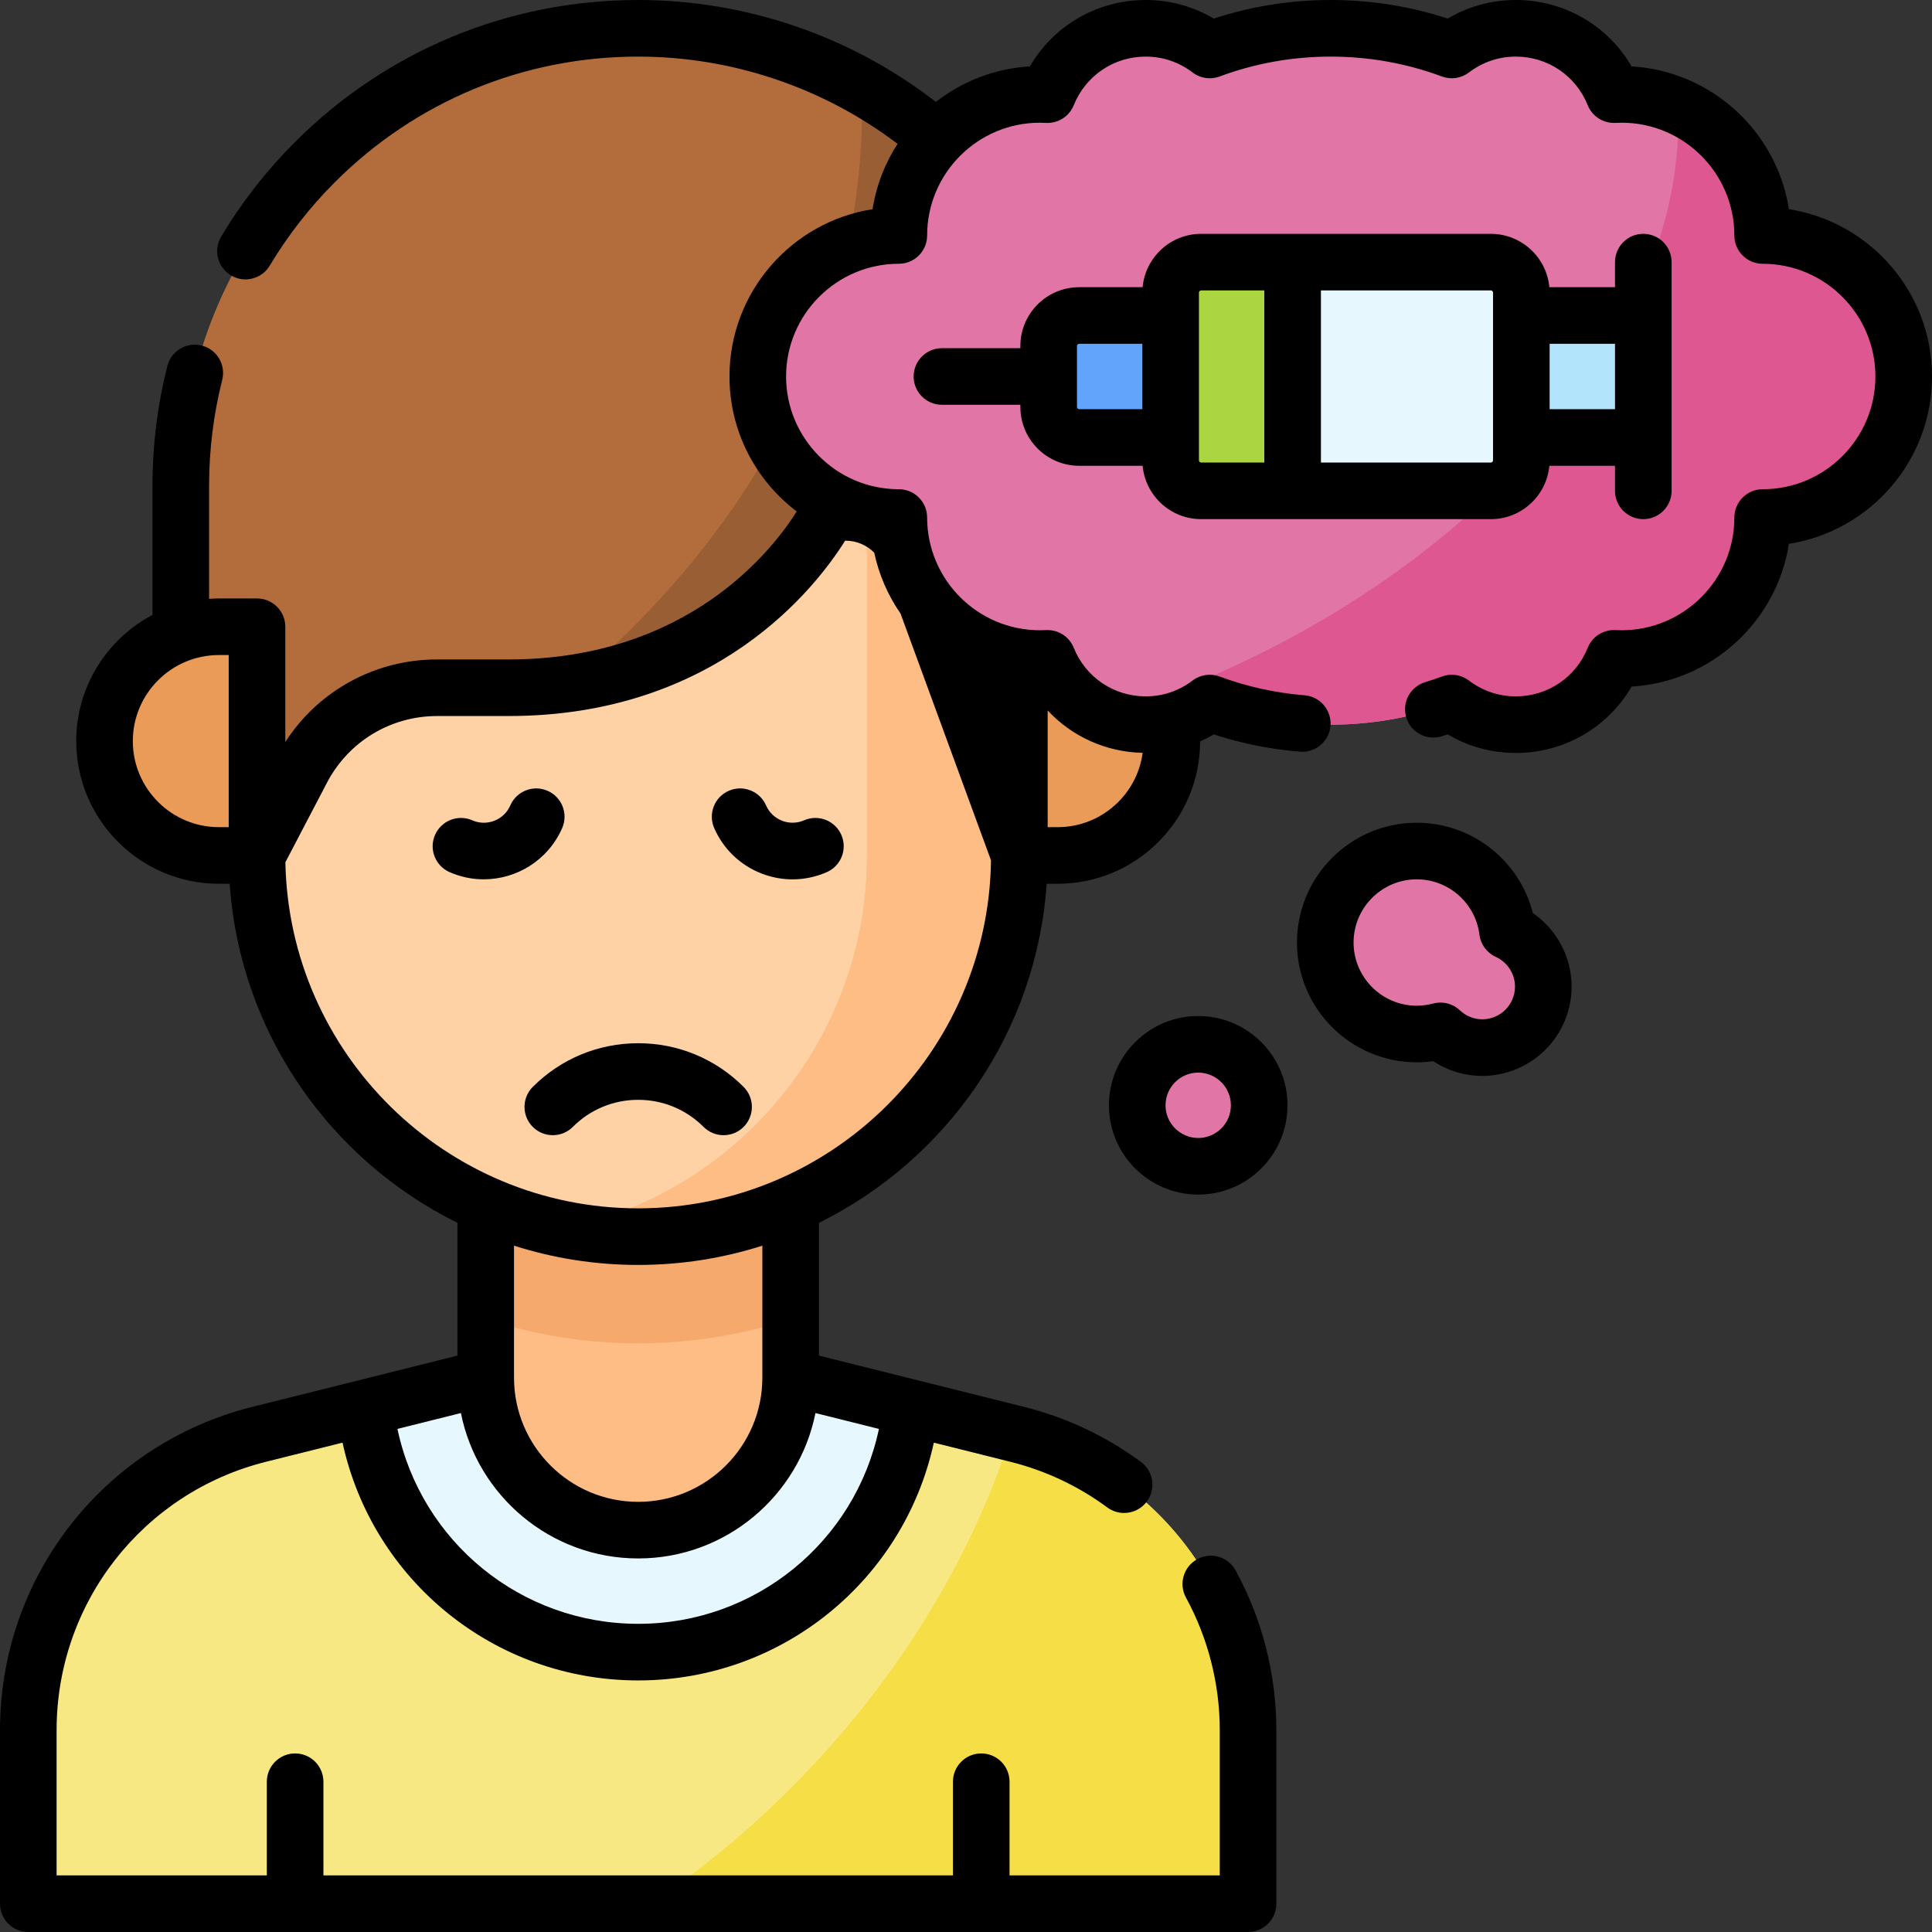 <svg id="Capa_1" enable-background="new 0 0 512 512" height="512" viewBox="0 0 512 512" width="512" xmlns="http://www.w3.org/2000/svg"><rect x="0" y="0" width="512" height="512" fill="#333333" stroke="none"/><g><g><circle cx="317.539" cy="292.914" fill="#e175a5" r="16.163"/></g><g><path d="m399.504 246.754c-1.489-11.962-11.684-21.221-24.05-21.221-13.39 0-24.244 10.854-24.244 24.244s10.854 24.244 24.244 24.244c2.172 0 4.276-.29 6.279-.826 2.896 2.738 6.793 4.429 11.093 4.429 8.926 0 16.163-7.236 16.163-16.163 0-6.543-3.895-12.164-9.485-14.707z" fill="#e175a5"/></g><g><g><path d="m330.752 504.5v-46.001c0-37.082-25.238-69.406-61.213-78.4l-60.007-15.002h-80.812l-60.007 15.002c-35.975 8.994-61.213 41.318-61.213 78.4v46.001z" fill="#f8e883"/></g><g><path d="m241.412 373.067-31.88-7.97h-80.812l-31.88 7.97c3.983 36.367 34.876 64.762 72.286 64.762s68.303-28.394 72.286-64.762z" fill="#e6f7fe"/></g><g><path d="m269.539 380.099-1.409-.352c-10.53 32.969-30.269 65.843-58.613 94.187-11.658 11.658-24.082 21.86-36.964 30.567h158.199v-46.001c0-37.083-25.238-69.407-61.213-78.401z" fill="#f5de46"/></g><g><path d="m169.126 405.504c-22.316 0-40.407-18.091-40.407-40.406v-46.468h80.813v46.467c.001 22.316-18.09 40.407-40.406 40.407z" fill="#ffbd86"/></g><g><path d="m128.72 349.533c12.719 4.195 26.301 6.473 40.407 6.473s27.688-2.279 40.406-6.473v-30.903h-80.813z" fill="#f6a96c"/></g><g><path d="m68.11 127.709v98.996c0 55.79 45.227 101.016 101.016 101.016s101.016-45.227 101.016-101.016v-98.996z" fill="#fed2a4"/></g><g><path d="m229.736 127.709v98.996c0 48.871-34.705 89.634-80.813 98.994 6.528 1.325 13.284 2.023 20.203 2.023 55.79 0 101.016-45.227 101.016-101.016v-98.996h-40.406z" fill="#ffbd86"/></g><g><path d="m47.907 128.719v47.478h20.203v50.508l11.897-22.759c6.969-13.331 20.766-21.688 35.809-21.688h18.965c61.836 0 84.854-46.467 84.854-46.467h4.473c7.628 0 14.446 4.761 17.072 11.923l28.963 78.991v-50.508h20.203v-47.478c-.001-66.947-54.272-121.219-121.219-121.219-66.948 0-121.22 54.272-121.22 121.219z" fill="#b36d3c"/></g><g><path d="m290.345 176.197v-47.478c0-45.43-24.996-85.016-61.981-105.774 1.211 36.552-8.628 99.987-76.612 158.071 49.124-7.374 67.882-45.226 67.882-45.226h4.473c7.628 0 14.446 4.761 17.072 11.923l28.963 78.991v-50.508h20.203z" fill="#995e34"/></g><g><path d="m280.244 226.705h-10.102v-60.61h10.102c16.737 0 30.305 13.568 30.305 30.305 0 16.737-13.568 30.305-30.305 30.305z" fill="#ea9b58"/></g><g><path d="m58.008 226.705h10.102v-60.61h-10.102c-16.737 0-30.305 13.568-30.305 30.305 0 16.737 13.568 30.305 30.305 30.305z" fill="#ea9b58"/></g></g><g><path d="m200.821 99.772c0 20.642 16.734 37.376 37.376 37.376 0 20.642 16.734 37.376 37.376 37.376.679 0 1.353-.021 2.023-.056 4.145 10.301 14.224 17.576 26.009 17.576 6.386 0 12.27-2.139 16.983-5.735 9.99 3.704 20.793 5.735 32.071 5.735 11.279 0 22.082-2.031 32.072-5.735 4.713 3.596 10.598 5.735 16.984 5.735 11.784 0 21.863-7.275 26.009-17.576.67.036 1.344.056 2.023.056 20.642 0 37.376-16.734 37.376-37.376 20.642 0 37.376-16.734 37.376-37.376s-16.734-37.376-37.376-37.376c0-20.642-16.734-37.376-37.376-37.376-.679 0-1.353.021-2.023.056-4.145-10.301-14.224-17.576-26.008-17.576-6.386 0-12.27 2.14-16.984 5.735-9.991-3.704-20.793-5.735-32.072-5.735s-22.081 2.031-32.071 5.735c-4.714-3.596-10.598-5.735-16.984-5.735-11.784 0-21.863 7.275-26.009 17.576-.67-.036-1.344-.056-2.023-.056-20.642 0-37.376 16.734-37.376 37.376-20.642 0-37.376 16.734-37.376 37.376z" fill="#e175a5"/></g><g><path d="m467.124 62.396c0-15.357-9.265-28.544-22.507-34.294 2.88 56.395-48.938 120.558-128.806 153.33-7.739 3.175-15.496 5.947-23.232 8.341 3.386 1.452 7.108 2.272 11.026 2.272 6.386 0 12.27-2.139 16.983-5.735 9.99 3.704 20.792 5.735 32.071 5.735s22.082-2.031 32.072-5.735c4.713 3.596 10.598 5.735 16.984 5.735 11.784 0 21.864-7.275 26.009-17.576.67.036 1.344.056 2.023.056 20.642 0 37.376-16.734 37.376-37.376 20.642 0 37.376-16.734 37.376-37.376s-16.733-37.377-37.375-37.377z" fill="#de5791"/></g><g><g><path d="m395.087 130.077h-52.528v-60.61h52.528c4.463 0 8.081 3.618 8.081 8.081v44.447c0 4.464-3.618 8.082-8.081 8.082z" fill="#e6f7fe"/></g><g><path d="m342.559 130.077h-24.244c-4.463 0-8.081-3.618-8.081-8.081v-44.447c0-4.463 3.618-8.081 8.081-8.081h24.244z" fill="#abd641"/></g><g><path d="m310.234 115.935h-24.244c-4.463 0-8.081-3.618-8.081-8.081v-16.163c0-4.463 3.618-8.081 8.081-8.081h24.244z" fill="#62a4fb"/></g><g><path d="m403.168 83.61h32.325v32.325h-32.325z" fill="#b2e5fb"/></g></g><g><path d="m293.876 292.915c0 13.047 10.615 23.663 23.663 23.663 13.047 0 23.662-10.615 23.662-23.663s-10.615-23.663-23.662-23.663c-13.048 0-23.663 10.615-23.663 23.663zm32.325 0c0 4.776-3.886 8.663-8.662 8.663s-8.663-3.886-8.663-8.663 3.887-8.663 8.663-8.663 8.662 3.886 8.662 8.663z"/><path d="m406.223 241.972c-3.51-13.889-16.112-23.939-30.769-23.939-17.504 0-31.744 14.24-31.744 31.744s14.24 31.744 31.744 31.744c1.462 0 2.922-.101 4.369-.302 3.839 2.538 8.335 3.904 13.003 3.904 13.048 0 23.663-10.615 23.663-23.663 0-7.847-3.924-15.122-10.266-19.488zm-13.397 28.151c-2.209 0-4.318-.844-5.939-2.378-1.41-1.333-3.261-2.051-5.153-2.051-.647 0-1.299.083-1.939.255-1.416.379-2.876.571-4.34.571-9.232 0-16.744-7.511-16.744-16.744 0-9.232 7.512-16.744 16.744-16.744 8.428 0 15.567 6.297 16.607 14.648.322 2.586 1.964 4.821 4.337 5.9 3.093 1.407 5.091 4.5 5.091 7.88-.001 4.777-3.887 8.663-8.664 8.663z"/><path d="m169.126 276.465c-10.552 0-20.472 4.109-27.933 11.57-2.929 2.929-2.929 7.678.001 10.607 2.928 2.929 7.677 2.928 10.606 0 4.627-4.628 10.78-7.177 17.325-7.177s12.698 2.549 17.326 7.177c1.465 1.464 3.385 2.197 5.304 2.197s3.839-.732 5.304-2.197c2.929-2.929 2.929-7.678 0-10.606-7.461-7.462-17.381-11.571-27.933-11.571z"/><path d="m213.089 217.389c-3.864 1.689-8.387-.082-10.076-3.95-1.658-3.795-6.079-5.529-9.875-3.871s-5.529 6.079-3.871 9.875c2.422 5.545 6.858 9.815 12.492 12.023 2.68 1.051 5.479 1.575 8.272 1.575 3.08 0 6.154-.636 9.062-1.906 3.796-1.658 5.529-6.079 3.871-9.875-1.658-3.795-6.079-5.529-9.875-3.871z"/><path d="m148.985 219.443c1.658-3.796-.075-8.217-3.871-9.875-3.797-1.657-8.217.075-9.875 3.871-.818 1.873-2.316 3.315-4.22 4.062-1.905.747-3.985.706-5.856-.112-3.796-1.657-8.217.076-9.875 3.871-1.658 3.796.075 8.217 3.871 9.875 2.942 1.285 6.012 1.894 9.035 1.894 8.737 0 17.077-5.082 20.791-13.586z"/><path d="m474.081 55.439c-3.221-20.604-20.506-36.606-41.69-37.842-6.3-10.835-17.85-17.597-30.671-17.597-6.436 0-12.602 1.692-18.054 4.925-9.984-3.269-20.396-4.925-31.006-4.925s-21.02 1.655-31.002 4.924c-5.446-3.233-11.609-4.924-18.048-4.924-12.826 0-24.38 6.762-30.682 17.597-9.358.546-17.953 3.977-24.913 9.411-22.467-17.439-50.331-27.008-78.885-27.008-34.394 0-66.72 13.392-91.023 37.707-7.505 7.505-14.063 15.911-19.492 24.982-2.127 3.554-.97 8.16 2.584 10.287 1.206.722 2.534 1.065 3.845 1.065 2.551 0 5.037-1.302 6.442-3.649 4.797-8.015 10.593-15.443 17.229-22.08 21.472-21.481 50.03-33.312 80.415-33.312 24.823 0 49.049 8.185 68.726 23.12-3.325 5.15-5.632 11.017-6.617 17.319-21.454 3.354-37.919 21.956-37.919 44.331 0 14.588 7 27.569 17.813 35.771-6.156 9.826-28.568 39.217-76.353 39.217h-18.961c-16.402 0-31.431 8.279-40.21 21.87v-30.532c0-4.142-3.357-7.5-7.5-7.5h-10.101c-.874 0-1.738.041-2.598.099v-29.975c0-9.482 1.171-18.916 3.48-28.04 1.017-4.016-1.415-8.095-5.43-9.111-4.02-1.02-8.095 1.415-9.111 5.43-2.614 10.326-3.939 20.999-3.939 31.721v34.236c-12.004 6.342-20.207 18.95-20.207 33.444 0 20.846 16.959 37.805 37.805 37.805h2.865c2.707 39.453 26.593 73.173 60.347 89.851v35.189l-54.328 13.579c-39.385 9.843-66.892 45.074-66.892 85.676v46c0 4.142 3.357 7.5 7.5 7.5h323.25c4.143 0 7.5-3.358 7.5-7.5v-46c0-14.741-3.729-29.372-10.785-42.311-1.982-3.636-6.536-4.976-10.176-2.994-3.637 1.983-4.977 6.539-2.994 10.175 5.858 10.743 8.955 22.891 8.955 35.129v38.501h-55.709v-24.825c0-4.142-3.357-7.5-7.5-7.5s-7.5 3.358-7.5 7.5v24.825h-166.829v-24.825c0-4.142-3.357-7.5-7.5-7.5s-7.5 3.358-7.5 7.5v24.825h-55.712v-38.5c0-33.706 22.834-62.953 55.528-71.124l20.248-5.061c7.94 36.461 40.234 63.014 78.35 63.014 38.115 0 70.409-26.553 78.35-63.013l20.245 5.06c9.341 2.335 17.997 6.41 25.729 12.111 1.34.988 2.899 1.464 4.445 1.464 2.301 0 4.572-1.056 6.043-3.05 2.458-3.334 1.748-8.029-1.586-10.487-9.316-6.868-19.743-11.777-30.993-14.59l-54.326-13.579v-35.189c33.754-16.678 57.64-50.398 60.347-89.851h2.865c10.094 0 19.586-3.933 26.729-11.076 7.124-7.125 11.053-16.588 11.073-26.652 1.233-.55 2.442-1.159 3.612-1.853 7.396 2.415 15.067 3.954 22.858 4.582 4.125.328 7.745-2.745 8.078-6.873.333-4.129-2.744-7.746-6.873-8.078-7.72-.623-15.298-2.296-22.525-4.977-2.414-.896-5.117-.489-7.162 1.074-3.585 2.74-7.882 4.188-12.425 4.188-8.432 0-15.909-5.051-19.052-12.867-1.188-2.954-4.095-4.833-7.292-4.695-.56.025-1.128.042-1.696.042-16.471 0-29.87-13.4-29.87-29.87 0-4.142-3.357-7.5-7.5-7.5-16.476 0-29.88-13.404-29.88-29.88 0-16.47 13.404-29.87 29.88-29.87 4.143 0 7.5-3.358 7.5-7.5 0-16.476 13.399-29.88 29.87-29.88.53 0 1.06.016 1.582.047 3.204.188 6.202-1.695 7.406-4.689 3.145-7.823 10.624-12.878 19.052-12.878 4.534 0 8.831 1.452 12.425 4.199 2.046 1.564 4.751 1.969 7.166 1.072 9.417-3.498 19.328-5.271 29.459-5.271s20.042 1.773 29.459 5.271c2.41.895 5.114.493 7.16-1.067 3.604-2.75 7.907-4.204 12.44-4.204 8.423 0 15.897 5.055 19.041 12.877 1.202 2.993 4.185 4.88 7.406 4.69.522-.031 1.053-.047 1.583-.047 16.471 0 29.87 13.404 29.87 29.88 0 4.142 3.357 7.5 7.5 7.5 16.476 0 29.88 13.4 29.88 29.87 0 16.476-13.404 29.88-29.88 29.88-4.143 0-7.5 3.358-7.5 7.5 0 16.47-13.399 29.87-29.87 29.87-.568 0-1.137-.018-1.697-.042-3.198-.149-6.104 1.742-7.292 4.696-3.142 7.816-10.615 12.867-19.041 12.867-4.542 0-8.845-1.45-12.44-4.193-2.04-1.556-4.732-1.961-7.143-1.074-1.617.596-3.077 1.09-4.462 1.51-3.964 1.201-6.204 5.388-5.003 9.352 1.2 3.964 5.388 6.206 9.353 5.003.538-.163 1.083-.334 1.639-.516 5.447 3.229 11.614 4.918 18.057 4.918 12.826 0 24.379-6.762 30.677-17.597 21.181-1.237 38.462-17.236 41.685-37.832 21.452-3.356 37.918-21.962 37.918-44.342 0-22.375-16.465-40.978-37.919-44.331zm-438.878 140.961c0-12.575 10.23-22.805 22.805-22.805h2.602v45.609h-2.602c-12.574.001-22.805-10.229-22.805-22.804zm133.923 233.929c-31.138 0-57.504-21.791-63.798-51.652l16.819-4.204c4.372 21.941 23.771 38.53 46.979 38.53 23.207 0 42.607-16.589 46.979-38.53l16.819 4.204c-6.295 29.861-32.66 51.652-63.798 51.652zm32.906-65.231c0 18.145-14.762 32.906-32.906 32.906s-32.906-14.762-32.906-32.906v-34.982c10.384 3.312 21.439 5.106 32.906 5.106s22.522-1.794 32.906-5.106zm-32.906-44.876c-50.964 0-92.531-40.98-93.494-91.718l11.024-21.084c5.695-10.895 16.869-17.662 29.163-17.662h18.961c55.22 0 81.565-34.279 89.188-46.468h.142c2.853 0 5.584 1.166 7.568 3.161 1.248 5.895 3.658 11.363 6.977 16.16l23.972 65.382c-.693 50.974-42.366 92.229-93.501 92.229zm133.687-120.708c-.668 4.905-2.882 9.445-6.446 13.009-4.31 4.31-10.036 6.683-16.123 6.683h-2.602v-30.928c6.404 6.875 15.385 11.021 25.171 11.236z"/><path d="m285.989 123.435h16.817c.729 7.919 7.402 14.142 15.508 14.142h76.772c8.106 0 14.78-6.224 15.509-14.142h17.398v6.642c0 4.142 3.357 7.5 7.5 7.5s7.5-3.358 7.5-7.5v-60.61c0-4.142-3.357-7.5-7.5-7.5s-7.5 3.358-7.5 7.5v6.643h-17.398c-.729-7.919-7.403-14.143-15.509-14.143h-76.772c-8.106 0-14.779 6.224-15.508 14.143h-16.817c-8.592 0-15.581 6.99-15.581 15.581v.582h-20.784c-4.143 0-7.5 3.358-7.5 7.5s3.357 7.5 7.5 7.5h20.784v.581c0 8.591 6.989 15.581 15.581 15.581zm142.005-15h-17.325v-17.325h17.325zm-32.325-30.886v44.447c0 .32-.261.581-.582.581h-45.028v-45.61h45.028c.321 0 .582.261.582.582zm-77.936 0c0-.321.261-.582.581-.582h16.744v45.61h-16.744c-.32 0-.581-.261-.581-.581zm-32.325 14.142c0-.32.261-.581.581-.581h16.744v17.325h-16.744c-.32 0-.581-.261-.581-.582z"/></g></g></svg>